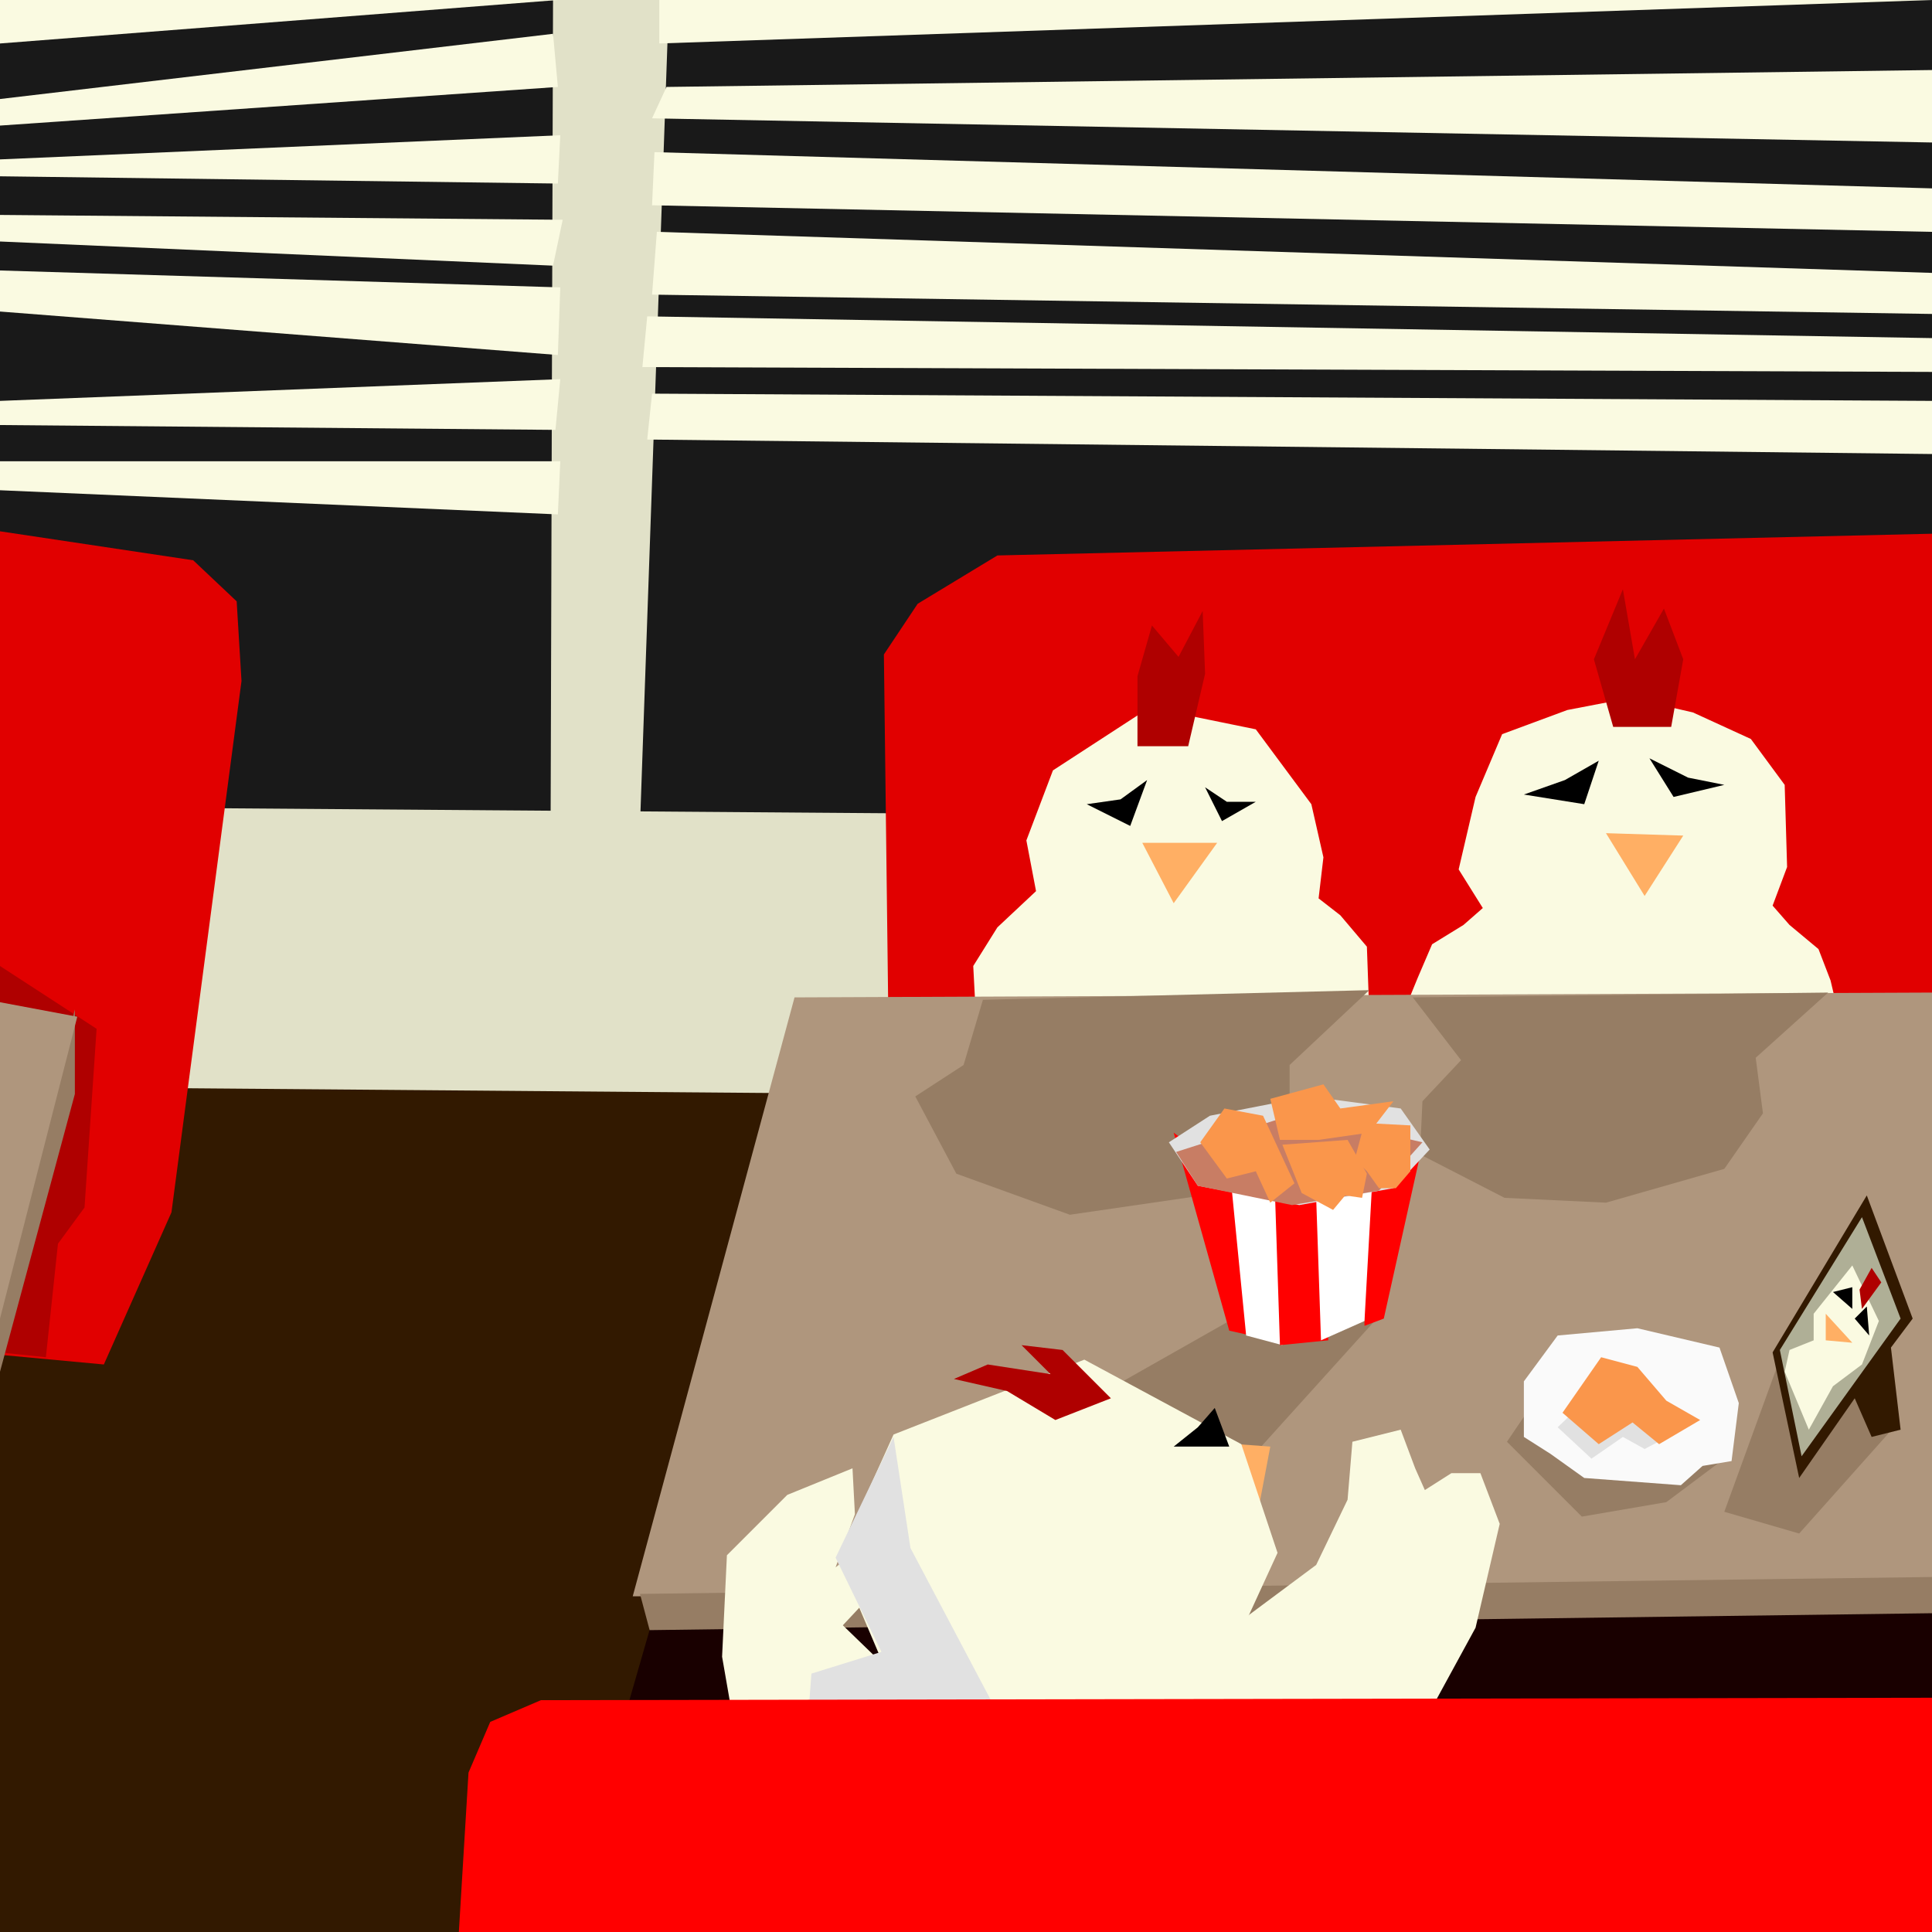 <?xml version="1.0" encoding="utf-8"?>
<!-- Generator: Adobe Illustrator 16.0.4, SVG Export Plug-In . SVG Version: 6.00 Build 0)  -->
<svg version="1.1" id="Layer_1" xmlns="http://www.w3.org/2000/svg" xmlns:xlink="http://www.w3.org/1999/xlink" x="0px" y="0px" width="800px" height="800px" viewBox="0 0 800 800" enable-background="new 0 0 800 800" xml:space="preserve">
<rect x="0" y="0" width="800" height="800" fill="#333333" stroke="none"/>
<polygon fill="#191919" points="0,0 800,0 800,327 0,361 "/>
<polygon fill="#E1E1C8" points="0,334 800,340 800,334 467,800 0,800 "/>
<polygon fill="#321900" points="0,450 369,453 266,800 0,800 "/>
<polygon fill="#190000" points="336,442 800,337 800,800 233,800 "/>
<polygon fill="#E10000" points="413,230 800,221 800,426 368,434 366,271 380,250 "/>
<polygon fill="#FAFAE1" points="436,319 476,293 520,302 543,333 548,355 546,372 555,379 566,392 567,420 404,419 403,400 413,384 429,369 425,348 "/>
<polygon fill="#FAFAE1" points="649,294 675,289 701,295 725,306 739,325 740,359 734,375 741,383 753,393 758,406 762,423 578,427 587,405 593,391 606,383 614,376 604,360 611,330 622,304 "/>
<polygon fill="#AF967D" points="329,413 800,411 800,660 262,661 "/>
<polygon fill="#967D64" points="585,413 757,411 727,438 730,461 714,484 665,498 623,496 588,478 589,456 605,439 "/>
<polygon fill="#967D64" points="407,414 567,410 534,441 534,462 521,476 498,495 443,503 396,486 379,454 399,441 "/>
<polygon fill="#967D64" points="509,547 571,545 515,607 449,581 "/>
<polygon fill="#967D64" points="265,660 800,653 800,668 269,675 "/>
<polygon fill="#FFAF64" points="519,636 526,599 485,596 "/>
<polygon fill="#FAFAE1" points="449,563 514,598 529,643 512,680 532,690 537,733 334,733 338,694 364,685 347,645 370,594 "/>
<polygon fill="#AF0000" points="499,279 492,309 471,309 471,280 477,259 488,272 498,253 "/>
<polygon fill="#AF0000" points="668,301 660,273 672,244 677,273 689,252 697,273 692,301 "/>
<polygon fill="#FFAF64" points="473,349 504,349 486,374 "/>
<polygon fill="#FFAF64" points="665,345 697,346 681,371 "/>
<polygon fill="#FF0000" points="589,474 573,546 565,549 565,489 "/>
<polygon fill="#FF0000" points="486,469 509,551 518,553 510,487 "/>
<polygon fill="#FFFFFF" points="510,492 530,498 531,557 516,553 "/>
<polygon fill="#FF0000" points="528,496 548,495 550,555 530,557 "/>
<polygon fill="#FFFFFF" points="545,496 568,493 565,547 547,555 "/>
<polygon fill="#E1E1E1" points="577,492 592,476 580,459 542,454 501,462 484,473 496,491 538,499 "/>
<polygon fill="#000000" points="450,333 464,331 475,323 468,342 "/>
<polygon fill="#000000" points="499,326 508,332 520,332 506,340 "/>
<polygon fill="#000000" points="631,329 656,333 662,315 648,323 "/>
<polygon fill="#000000" points="683,314 693,330 714,325 699,322 "/>
<polygon fill="#000000" points="509,599 503,583 496,591 486,599 "/>
<polygon fill="#C87D64" points="487,477 537,461 589,473 571,493 535,499 496,491 "/>
<polygon fill="#AF0000" points="440,559 460,579 437,588 417,576 395,571 409,565 435,569 423,557 "/>
<polygon fill="#FAFAE1" points="326,619 353,608 354,627 346,649 360,638 378,642 349,673 380,703 334,718 303,709 299,686 301,644 "/>
<polygon fill="#FA964B" points="497,473 507,459 523,462 536,490 526,498 520,485 508,488 "/>
<polygon fill="#FA964B" points="530,472 546,472 567,469 577,456 555,459 548,449 526,455 "/>
<polygon fill="#FA964B" points="539,494 552,501 557,495 564,496 566,486 558,472 531,474 "/>
<polygon fill="#FA964B" points="584,485 584,466 565,465 561,480 566,485 571,492 578,492 "/>
<polygon fill="#E1E1E1" points="335,706 336,693 365,684 346,645 370,595 377,641 414,711 "/>
<polygon fill="#E1E1C8" points="229,0 277,0 265,342 228,340 "/>
<polygon fill="#FAFAE1" points="273,0 800,0 273,18 "/>
<polygon fill="#FAFAE1" points="276,36 800,29 800,59 270,49 "/>
<polygon fill="#FAFAE1" points="271,63 800,78 800,96 270,85 "/>
<polygon fill="#FAFAE1" points="272,96 800,113 800,130 270,122 "/>
<polygon fill="#FAFAE1" points="268,131 800,140 800,154 266,152 "/>
<polygon fill="#FAFAE1" points="270,163 800,166 800,188 268,182 "/>
<polygon fill="#FAFAE1" points="0,0 231,0 0,18 "/>
<polygon fill="#FAFAE1" points="560,597 580,592 586,608 590,617 601,610 613,610 621,631 611,674 587,718 519,710 502,680 545,648 558,621 "/>
<polygon fill="#FAFAE1" points="0,41 229,14 231,36 0,52 "/>
<polygon fill="#FAFAE1" points="0,66 232,56 231,76 0,73 "/>
<polygon fill="#FAFAE1" points="0,89 233,91 229,110 0,100 "/>
<polygon fill="#FF0000" points="224,704 800,703 800,800 190,800 194,734 203,713 "/>
<polygon fill="#FAFAE1" points="0,112 232,119 231,147 0,129 "/>
<polygon fill="#FAFAE1" points="0,166 232,157 230,178 0,176 "/>
<polygon fill="#967D64" points="738,560 786,589 745,635 714,626 "/>
<polygon fill="#FAFAE1" points="0,191 232,191 231,213 0,203 "/>
<polygon fill="#321900" points="773,495 792,546 783,558 787,592 775,595 768,579 745,612 734,560 "/>
<polygon fill="#AFAF96" points="771,504 787,546 746,603 737,559 "/>
<polygon fill="#FAFAE1" points="778,547 767,524 751,544 751,555 741,559 739,568 749,592 759,574 771,565 "/>
<polygon fill="#AF0000" points="775,525 779,531 771,542 770,534 "/>
<polygon fill="#000000" points="759,535 767,542 767,533 "/>
<polygon fill="#967D64" points="714,604 645,566 624,597 655,628 690,622 "/>
<polygon fill="#000000" points="768,546 773,541 774,553 "/>
<polygon fill="#FAFAFA" points="645,553 678,550 712,558 720,581 717,605 705,607 696,615 656,612 642,602 631,595 631,572 "/>
<polygon fill="#FFAF64" points="756,544 767,556 756,555 "/>
<polygon fill="#E1E1E1" points="700,590 668,569 645,591 659,604 672,595 681,600 "/>
<polygon fill="#FA964B" points="704,588 690,580 678,566 663,562 647,585 662,598 676,589 687,598 "/>
<polygon fill="#E10000" points="0,220 80,232 98,249 100,282 71,502 43,565 0,561 0,500 "/>
<polygon fill="#AF0000" points="0,400 40,426 35,500 24,515 19,562 0,560 "/>
<polygon fill="#967D64" points="31,418 31,453 0,568 0,543 "/>
<polygon fill="#AF967D" points="0,415 32,421 0,546 "/>
</svg>
